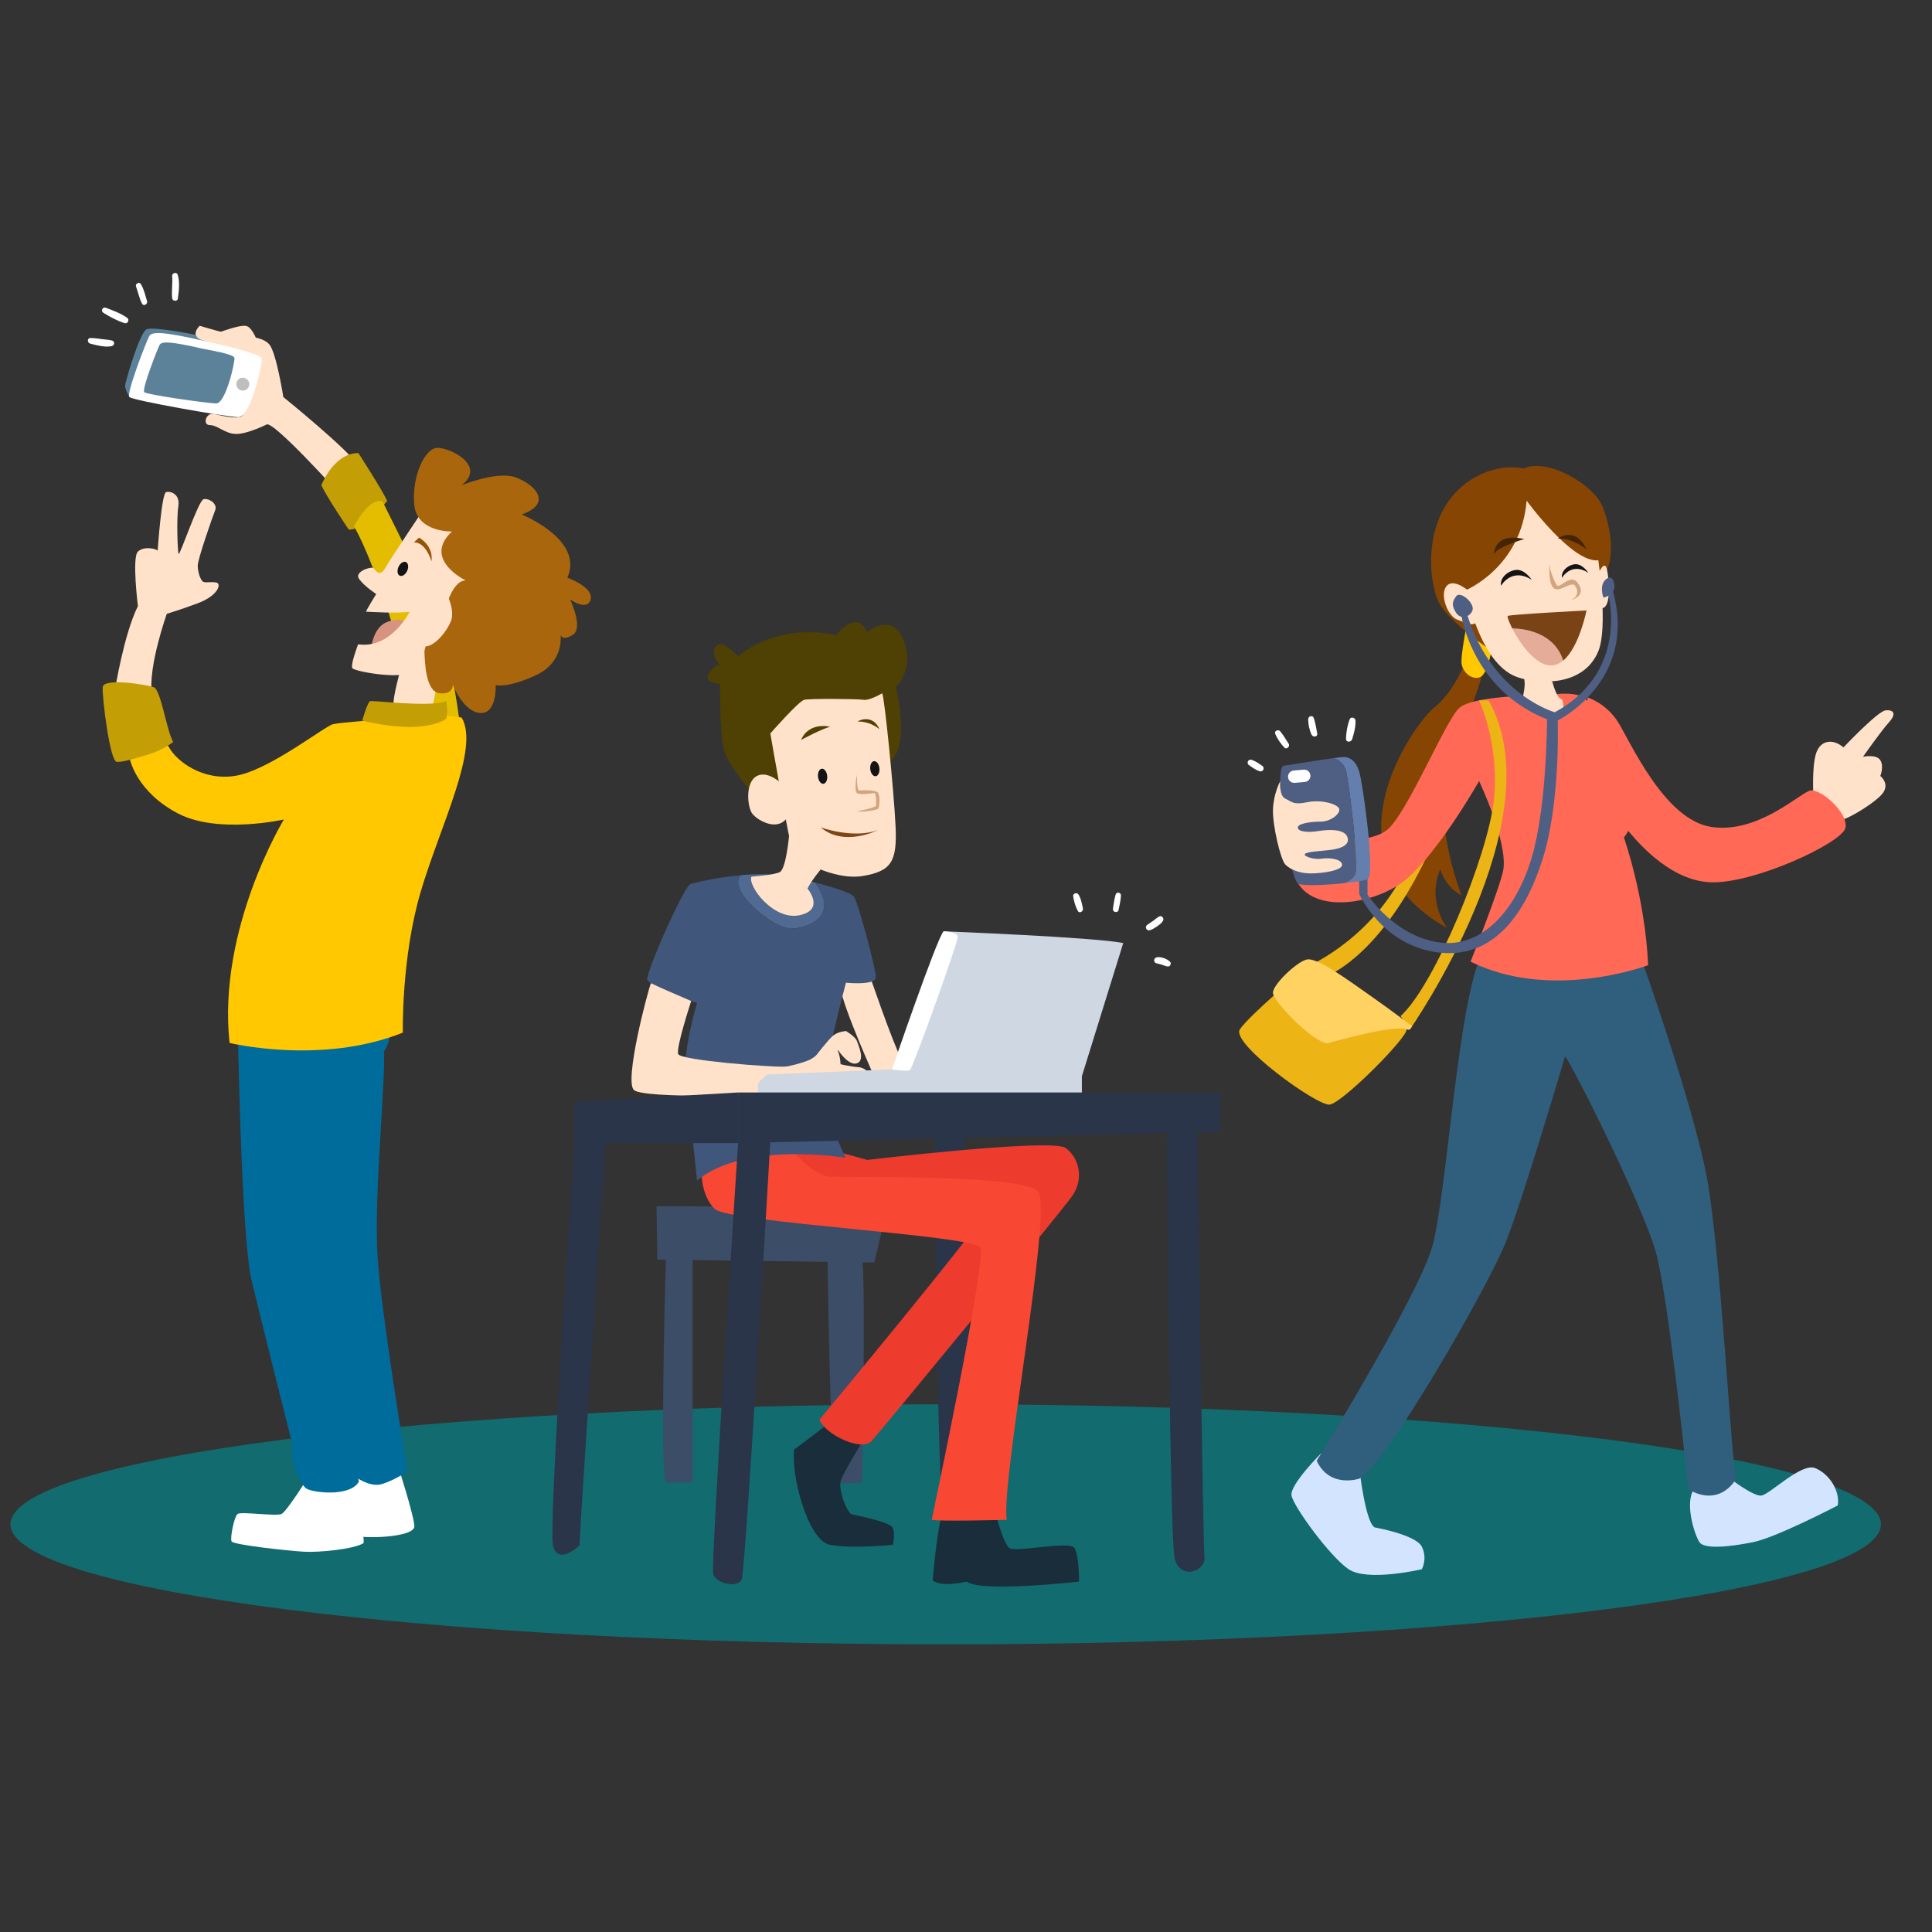 <?xml version="1.0" encoding="utf-8"?>
<!-- Generator: Adobe Illustrator 16.0.0, SVG Export Plug-In . SVG Version: 6.00 Build 0)  -->
<!DOCTYPE svg PUBLIC "-//W3C//DTD SVG 1.1//EN" "http://www.w3.org/Graphics/SVG/1.1/DTD/svg11.dtd">
<svg version="1.1" id="Layer_1" xmlns="http://www.w3.org/2000/svg" xmlns:xlink="http://www.w3.org/1999/xlink" x="0px" y="0px"
	 width="400px" height="400px" viewBox="0 0 400 400" enable-background="new 0 0 400 400" xml:space="preserve">
<rect x="0" y="0" width="400" height="400" fill="#333333" stroke="none"/>
<g>
	<defs>
		<rect id="SVGID_1_" x="-8.132" y="-6.36" width="411.132" height="409.36"/>
	</defs>
	<clipPath id="SVGID_2_">
		<use xlink:href="#SVGID_1_"  overflow="visible"/>
	</clipPath>
	<g opacity="0.7" clip-path="url(#SVGID_2_)">
		<g>
			<defs>
				<rect id="SVGID_3_" x="2.167" y="290.736" width="387.251" height="49.706"/>
			</defs>
			<clipPath id="SVGID_4_">
				<use xlink:href="#SVGID_3_"  overflow="visible"/>
			</clipPath>
			<path clip-path="url(#SVGID_4_)" fill="#038389" d="M389.418,315.589c0,13.727-86.689,24.854-193.625,24.854
				c-106.937,0-193.626-11.127-193.626-24.854s86.689-24.853,193.626-24.853C302.729,290.736,389.418,301.862,389.418,315.589"/>
		</g>
	</g>
	<path clip-path="url(#SVGID_2_)" fill="#FFFFFF" d="M82.402,303.492c0,0,3.213,9.953,3.392,12.441
		c0.178,2.489-11.068,2.666-12.139,1.956c-1.071-0.711-3.703-12.621-2.655-12.977C72.049,304.559,82.027,302.31,82.402,303.492"/>
	<path clip-path="url(#SVGID_2_)" fill="#006C9B" d="M72.049,304.559c0,0,3.927,3.732,7.14,2.666
		c3.213-1.066,5.177-2.666,5.177-2.666s-5.177-30.571-6.158-43.901c-0.982-13.331,2.064-39.79,1.16-44.785
		c-0.903-4.994-16.422,9.947-16.422,9.947S68.3,294.25,72.049,304.559"/>
	<path clip-path="url(#SVGID_2_)" fill="#FFFFFF" d="M63.837,305.803c0,0-4.463,7.109-5.534,7.643c-1.071,0.533-8.39-0.533-9.104,0
		s-1.606,4.978-1.25,5.688c0.357,0.71,11.781,1.955,14.995,2.132c3.213,0.178,10.354-0.532,12.317-1.777
		c0.357-0.889-1.786-12.441-2.499-13.686C72.049,304.559,64.373,303.492,63.837,305.803"/>
	<path clip-path="url(#SVGID_2_)" fill="#006C9B" d="M49.2,211.066c0,0,0.714,44.791,2.856,53.855
		c2.142,9.065,7.945,31.993,8.435,33.949c0,0-0.133,2.133,0,3.199c0.133,1.066,1.74,5.155,2.811,6.043
		c1.071,0.889,9.104,1.955,11.003-1.347c0,0-2.613-14.473-3.684-20.337c-1.071-5.866-5.891-46.391-4.463-59.366
		c0,0,9.818-6.398,12.496-8.531c2.678-2.133,2.321-6.932,2.321-7.466C80.974,210.533,49.2,211.066,49.2,211.066"/>
	<path clip-path="url(#SVGID_2_)" fill="#5C829A" d="M26.797,82.206c0,0-0.893-1.511-0.893-2.312c0-0.799,3.034-11.108,4.462-11.73
		c1.428-0.623,10.979,1.244,13.031,1.777s10.354,2.488,10.8,4.266S26.797,82.206,26.797,82.206"/>
	<path clip-path="url(#SVGID_2_)" fill="#FFE2C9" d="M54.026,72.794c0,0-1.339-4.784-2.945-5.28
		c-1.606-0.497-8.021,2.201-8.021,2.201S52.679,72.2,54.026,72.794"/>
	<path clip-path="url(#SVGID_2_)" fill="#FFE2C9" d="M55.188,87.893c0,0-3.935,1.955-6.256,1.955c-2.32,0-3.872-1.833-5.479-1.833
		s-0.802-2.667,0.805-2.312c1.606,0.356,4.585,1.062,5.656,0.559c1.071-0.502,4.105-9.745,3.927-11.522
		c-0.179-1.777-11.067-3.555-12.674-4.622c-1.607-1.066,0.178-2.666,0.178-2.666s5.891,1.778,7.498,1.956
		c1.606,0.177,5.534,0.177,6.962,1.955c1.427,1.777,2.856,10.842,2.856,10.842s13.834,11.198,15.485,14.22
		c1.651,3.021-4.239,5.411-4.239,5.411S56.534,87.005,55.188,87.893"/>
	<path clip-path="url(#SVGID_2_)" fill="#FFFFFF" d="M42.288,70.591c-8.45-1.944-10.85-1.982-11.386-1.005
		c-0.536,0.978-4.82,11.909-4.106,12.62c0.714,0.711,19.887,4.076,22.484,4.17c2.597,0.095,5.096-11.103,4.917-12.169
		S43.908,70.963,42.288,70.591"/>
	<path clip-path="url(#SVGID_2_)" fill="#5C829A" d="M41.878,72.179c-6.553-1.508-8.415-1.538-8.83-0.779
		c-0.416,0.758-3.738,9.235-3.184,9.787s12.844,2.272,14.858,2.345c2.014,0.073,3.952-8.611,3.813-9.438
		C48.398,73.268,43.134,72.468,41.878,72.179"/>
	<path clip-path="url(#SVGID_2_)" fill="#BEBEBE" d="M51.609,79.539c0,0.736-0.599,1.333-1.338,1.333
		c-0.74,0-1.339-0.597-1.339-1.333s0.599-1.333,1.339-1.333C51.01,78.206,51.609,78.803,51.609,79.539"/>
	<path clip-path="url(#SVGID_2_)" fill="#FFFFFF" d="M36.793,56.889c-0.2-0.652-1.198-0.402-1.147,0.252
		c0.119,1.538-0.153,3.078-0.004,4.606c0.063,0.653,1.093,0.733,1.181,0.055C37.03,60.195,37.277,58.464,36.793,56.889"/>
	<path clip-path="url(#SVGID_2_)" fill="#FFFFFF" d="M30.449,62.349c-0.374-1.2-0.629-2.445-1.285-3.533
		c-0.337-0.56-1.211-0.079-0.998,0.513c0.428,1.19,0.661,2.42,1.249,3.551C29.735,63.493,30.637,62.951,30.449,62.349"/>
	<path clip-path="url(#SVGID_2_)" fill="#FFFFFF" d="M26.366,65.827c-1.306-0.935-2.94-1.535-4.438-2.096
		c-0.71-0.266-1.139,0.649-0.506,1.044c1.358,0.849,2.886,1.668,4.423,2.138C26.437,67.095,26.857,66.178,26.366,65.827"/>
	<path clip-path="url(#SVGID_2_)" fill="#FFFFFF" d="M23.154,70.49c-0.689-0.167-1.421-0.187-2.124-0.29
		c-0.769-0.113-1.541-0.208-2.318-0.217c-0.699-0.009-0.658,1.002-0.054,1.156c1.343,0.342,3.055,0.816,4.441,0.531
		C23.748,71.536,23.841,70.657,23.154,70.49"/>
	<path clip-path="url(#SVGID_2_)" fill="#C39E05" d="M66.534,100.47c0,0,2.539-6.673,7.662-6.668c0,0,4.859,7.485,5.976,9.91
		c0,0-5.211,6.325-7.977,5.921C72.194,109.633,67.585,102.803,66.534,100.47"/>
	<path clip-path="url(#SVGID_2_)" fill="#E4BD00" d="M79.189,103.801c0,0,7.129,14.384,10.08,20.167
		c2.952,5.784,5.674,22.58,6.187,28.09c0.513,5.51-9.036,2.27-8.669,0c0.367-2.269-6.89-31.25-13.489-43.102
		C73.298,108.955,76.333,102.912,79.189,103.801"/>
	<path clip-path="url(#SVGID_2_)" fill="#FFE2C9" d="M82.849,138.823c0,0-1.606,5.992-1.339,6.924
		c0.268,0.934,7.486,2.685,7.76,1.876c0.273-0.809,0.942-5.208,1.478-6.674c0.536-1.467-1.538-6.154-2.911-6.476
		C86.463,134.15,82.849,138.823,82.849,138.823"/>
	<path clip-path="url(#SVGID_2_)" fill="#FFC800" d="M83.407,213.793c0,0-0.357-15.463,3.705-29.194
		c4.061-13.73,12.228-29.632,8.479-36.012c0,0-3.08-0.819-6.962,0c-3.882,0.819-10.978,0.502-10.978,0.502s-6.962,0.45-8.703,0.85
		c-1.74,0.4-13.12,9.465-20.082,10.665c-6.962,1.199-12.317-3.117-13.79-5.758s-8.167-2.351-8.435,0.104s2.008,9.253,10.309,13.519
		c8.301,4.267,21.823,1.2,21.823,1.2s-13.79,22.662-11.246,46.257C47.527,215.926,66.51,220.567,83.407,213.793"/>
	<path clip-path="url(#SVGID_2_)" fill="#C39E05" d="M74.994,149.183c0,0,1.071-3.732,1.606-3.999
		c0.536-0.267,12.318,1.333,15.798,0c0,0,0.401,2,0,3.599C92.399,148.783,88.249,152.382,74.994,149.183"/>
	<path clip-path="url(#SVGID_2_)" fill="#FFE2C9" d="M23.807,142.815c0,0,1.866-11.598,4.749-17.33c0,0-1.276-10.086,0-11.286
		c1.275-1.2,3.819-0.578,4.087-0.178c0,0,0.803-11.864,1.74-12.131c0.937-0.267,2.945,0.4,2.543,2.933
		c-0.401,2.533-0.163,9.331,0.052,9.864c0.216,0.533,4.099-11.064,5.169-11.331c1.071-0.267,2.946,0.933,2.41,2.266
		c-0.536,1.333-3.615,10.132-3.615,11.465s0.536,2.933,1.071,3.333c0.535,0.399,2.945-0.267,3.213,0.533
		c0.268,0.8-0.803,2.667-4.418,3.999c-3.615,1.333-6.273,2.133-6.273,2.133s-3.902,10.931-3.099,16.664
		C32.241,149.48,25.146,142.949,23.807,142.815"/>
	<path clip-path="url(#SVGID_2_)" fill="#C39E05" d="M30.5,156.279c-3.214,0.929-4.82,1.466-6.292,1.466
		c-1.473,0-3.08-13.464-2.946-15.464c0.134-2,9.104-0.533,10.577,0c1.473,0.534,2.678,9.065,4.017,11.331
		C35.856,153.612,33.735,155.345,30.5,156.279"/>
	<path clip-path="url(#SVGID_2_)" fill="#D89380" d="M76.762,134.806c0,0,0.282-4.644,3.11-5.911c2.827-1.267,4.522,0,4.522,0
		S79.646,135.489,76.762,134.806"/>
	<path clip-path="url(#SVGID_2_)" fill="#FFE2C9" d="M87.928,105.11c0,0-7.067,10.556-8.198,12.526c-1.131,1.97-1.979,0.422-2.403,0
		c-0.423-0.422-4.099,0.704-2.968,2.251c1.131,1.548,3.534,3.096,3.534,3.096s-1.837,2.956-2.12,3.659c0,0,6.926,0.422,9.046,0
		c0,0-3.822,7.741-10.674,6.755c0,0-1.622,4.223-1.198,4.927c0.424,0.703,9.47,2.251,11.449,0.985s4.806-6.615,8.057-11.681
		c3.251-5.067,6.926-4.504,6.079-9.852C97.681,112.429,92.027,101.732,87.928,105.11"/>
	<path clip-path="url(#SVGID_2_)" fill="#A9660C" d="M93.582,110.036c0,0-7.297,0.254-7.818-5.572
		c-0.521-5.827,2.164-11.598,4.708-11.739c2.544-0.141,10.375,3.661,5.089,7.741c0,0,7.208-2.956,11.025-1.689
		c3.816,1.267,8.198,5.348,1.413,7.741c0,0,13.004,5.207,9.471,13.089c0,0,5.512,1.97,4.806,4.503s-4.24,0-4.24,0
		s2.827,5.911,0.565,7.318c-2.261,1.408-2.544,0-2.544,0s0.848,5.609-5.088,8.364c-5.937,2.754-8.339,2.051-8.339,2.051
		s0.282,6.052-3.251,5.77c-3.533-0.281-5.654-5.91-5.654-5.91s0.282,2.111-2.686,1.83c-2.968-0.282-3.074-6.643-3.162-8.529
		s4.152-8.22,4.152-8.22s1.413-6.609,4.381-6.611C96.409,120.172,87.362,115.807,93.582,110.036"/>
	<path clip-path="url(#SVGID_2_)" fill="#FFE2C9" d="M89.624,120.172c1.411-0.435,5.088,5.345,3.675,8.582
		c-1.414,3.237-4.806,6.192-6.079,4.644c-1.271-1.548,0.283-2.815,1.697-4.785C90.331,126.643,87.787,120.738,89.624,120.172"/>
	<path clip-path="url(#SVGID_2_)" fill="#955508" d="M86.75,111.303c0,0,3.015,1.548,2.591,4.926c0,0-1.095-3.959-3.643-3.941
		L86.75,111.303z"/>
	<path clip-path="url(#SVGID_2_)" fill="#131416" d="M84.31,118.176c-0.348,0.782-1.035,1.237-1.535,1.016
		c-0.5-0.22-0.623-1.033-0.275-1.814c0.348-0.781,1.035-1.237,1.534-1.016C84.534,116.582,84.657,117.394,84.31,118.176"/>
	<path clip-path="url(#SVGID_2_)" fill="#2A3549" d="M199.773,229.275c0,0,1.155,77.871,1.482,80.456
		c0.326,2.585-5.232,4.38-6.211,0c-0.979-4.381-1.631-80.456-1.631-80.456H199.773z"/>
	<path clip-path="url(#SVGID_2_)" fill="#3C4D68" d="M137.861,260.194c0,0-1.298,45.371,0,46.748h5.539v-46.748
		C143.399,257.949,137.912,258.306,137.861,260.194"/>
	<path clip-path="url(#SVGID_2_)" fill="#3C4D68" d="M171.317,259.414c0,0,0.583,47.217,1.837,47.539c1.252,0.321,5.334,0,5.334,0
		s0.81-42.178,0-46.154S171.317,259.414,171.317,259.414"/>
	<path clip-path="url(#SVGID_2_)" fill="#3C4D68" d="M183.058,252.816l-2.049,8.569l-44.912-0.594l-0.175-11.042
		C135.922,249.75,171.576,249.337,183.058,252.816"/>
	<path clip-path="url(#SVGID_2_)" fill="#FFFFFF" d="M148.277,200.004c0,0-3.789,5.823-3.955,7.673
		C144.322,207.677,147.788,202.439,148.277,200.004"/>
	<path clip-path="url(#SVGID_2_)" fill="#192E3A" d="M178.642,298.354c0,0-3.919,6.305-4.551,8.154
		c-0.632,1.851,1.295,6.752,2.275,7.01c0.98,0.258,7.977,1.547,8.495,2.838c0.518,1.289,0,3.476,0,3.476s-8.464,0.896-13.042,0
		c-4.577-0.896-8.119-14.569-7.384-19.729c0,0,6.262-4.644,7.384-5.676C172.942,293.395,178.642,298.354,178.642,298.354"/>
	<path clip-path="url(#SVGID_2_)" fill="#ED3B2E" d="M179.519,240.154c0,0,38.249-4.55,41.099-2.486
		c2.85,2.064,3.887,6.449,1.295,10.062c-2.591,3.612-39.384,48.36-41.457,50.624c-2.073,2.264-9.654-1.348-10.787-4.443
		c0,0,34.106-41.021,35.402-44.375c0,0-31.82-0.104-35.402-4.661c-3.582-4.556-8.905-5.659-6.055-7.206
		C166.464,236.12,179.519,240.154,179.519,240.154"/>
	<path clip-path="url(#SVGID_2_)" fill="#192E3A" d="M206.107,313.26c0,0,1.555,6.191,2.851,7.223
		c1.296,1.033,12.438-1.547,13.474,0c1.036,1.549,0.966,6.967,0.966,6.967s-20.398,2.321-23.249,0c0,0-5.284,1.29-7.047-0.258
		c0,0,1.086-13.66,2.642-15.473C197.298,309.905,206.107,313.26,206.107,313.26"/>
	<path clip-path="url(#SVGID_2_)" fill="#F84834" d="M163.614,237.668c0,0,4.491,5.676,8.205,5.934
		c3.714,0.258,39.988-0.516,43.099,3.096c3.109,3.612-7.773,60.336-6.478,67.964c0,0-13.733,0.371-15.547,0
		c0,0,11.4-53.773,10.104-56.354c-1.295-2.581-52.189-5.178-55.039-8.015c-2.85-2.839-3.109-7.998-2.332-10.836
		C146.404,236.619,163.614,237.668,163.614,237.668"/>
	<path clip-path="url(#SVGID_2_)" fill="#4F4003" d="M155.413,163.832c0,0-4.73-5.521-5.545-8.607
		c-0.815-3.085-0.815-13.641-0.815-13.641s-1.958,0.004-2.446-0.972c-0.49-0.977,1.468-3.207,2.446-2.823
		c0,0-2.12-2.353-0.816-3.988c1.305-1.636,4.566,2.099,4.566,2.099s7.666-7.146,20.387-4.385c0,0,4.078-5.653,6.361-0.634
		c0,0,5.056-4.4,7.502,1.608c2.447,6.009-1.581,9.744-1.581,9.744s3.035,11.911-1.118,15.374
		C180.203,161.07,161.447,165.13,155.413,163.832"/>
	<path clip-path="url(#SVGID_2_)" fill="#FFE2C9" d="M159.49,151.85c0,0,4.077,23.674,4.729,24.811
		c0.653,1.136,8.318,5.684,14.352,4.709c6.035-0.974,7.176-3.085,6.851-10.23c-0.327-7.146-2.284-26.795-2.773-27.607
		c0,0-2.609,1.565-3.914,1.352c-1.305-0.214-11.091-0.273-12.232,0S159.49,151.85,159.49,151.85"/>
	<path clip-path="url(#SVGID_2_)" fill="#FFE2C9" d="M164.073,164.643c0,0-3.588-4.872-6.688-4.222
		c-3.098,0.649-2.773,6.009-1.794,7.795C156.57,170.002,163.91,174.225,164.073,164.643"/>
	<path clip-path="url(#SVGID_2_)" fill="#D2A580" d="M177.431,160.361c0,0-0.083,3.389,0.489,3.309
		c0.571-0.082,3.343-0.154,3.833,0.41c0.489,0.563,0.407,3.162,0,3.405c-0.408,0.244-2.944,0.731-4.326,0.488
		c0,0,3.836-0.731,3.918-1.137c0.082-0.406,0.082-2.672-0.326-2.635c-0.408,0.037-3.025,0.45-3.592,0
		C176.859,163.75,177.267,160.952,177.431,160.361"/>
	<path clip-path="url(#SVGID_2_)" fill="#7F4516" d="M169.927,171.301c0,0,6.688,2.436,11.825,0.568
		C181.752,171.87,174.74,175.442,169.927,171.301"/>
	<path clip-path="url(#SVGID_2_)" fill="#131416" d="M171.26,160.613c0.092,0.862-0.257,1.605-0.78,1.662
		c-0.524,0.055-1.023-0.598-1.117-1.46c-0.092-0.861,0.257-1.605,0.781-1.661C170.667,159.098,171.167,159.751,171.26,160.613"/>
	<path clip-path="url(#SVGID_2_)" fill="#131416" d="M182.075,159.049c0.092,0.862-0.257,1.605-0.78,1.662
		c-0.524,0.056-1.023-0.598-1.116-1.459c-0.093-0.862,0.256-1.606,0.78-1.662C181.482,157.534,181.981,158.188,182.075,159.049"/>
	<path clip-path="url(#SVGID_2_)" fill="#4F4003" d="M171.804,150.515c0.289-0.051-4.262-1.222-5.953,2.679
		C165.851,153.194,170.417,150.758,171.804,150.515"/>
	<path clip-path="url(#SVGID_2_)" fill="#4F4003" d="M177.593,149.378c-0.245,0,3.053-1.802,4.496,1.624
		C182.089,151.002,180.448,149.378,177.593,149.378"/>
	<path clip-path="url(#SVGID_2_)" fill="#FFE2C9" d="M179.819,201.249c0,0,4.788,14.168,6.989,18.458
		c2.201,4.29-5.464,3.975-5.464,3.975s-6.896-15.274-7.322-19.172C173.598,200.613,177.967,195.917,179.819,201.249"/>
	<path clip-path="url(#SVGID_2_)" fill="#506A91" d="M153.415,184.658c1.346,2.558,7.339,8.039,11.131,7.551
		c3.792-0.486,8.925-2.896,4.208-9.5c-1.729-0.439-3.579-0.856-5.391-1.204c-3.229-0.618-6.782-0.592-10.011-0.306
		C153.103,181.43,152.248,182.44,153.415,184.658"/>
	<path clip-path="url(#SVGID_2_)" fill="#40567A" d="M176.778,185.591c-0.573-0.684-3.958-1.847-8.025-2.881
		c4.717,6.603-0.416,9.012-4.208,9.499c-3.792,0.488-9.785-4.993-11.131-7.551c-1.167-2.216-0.312-3.228-0.063-3.458
		c-5.743,0.509-10.456,1.84-10.456,1.84c-1.63,1.167-9.546,19.089-8.848,19.927c1.386,1.665,10.274,4.709,10.274,4.709
		s-3.18,10.205-2.283,16.011c0.373,2.413,2.283,20.756,2.283,20.756c9.786-8.282,30.755-4.732,30.755-4.732
		s-4.196-9.142-4.742-12.551c-0.545-3.411,4.811-23.705,4.811-23.705s6.198,0.65,6.198-1.136
		C181.344,200.531,177.593,186.566,176.778,185.591"/>
	<path clip-path="url(#SVGID_2_)" fill="#FFE2C9" d="M171.232,178.447c0,0-3.04,3.41-4.047,5.521c0,0,3.721,4.385-1.661,5.521
		c-5.382,1.137-10.764-6.061-9.949-7.983c0,0,4.567-0.299,5.871-0.948c1.305-0.65,1.916-7.471,1.916-7.471
		S168.787,170.49,171.232,178.447"/>
	<path clip-path="url(#SVGID_2_)" fill="#FFE2C9" d="M143.109,207.247c0,0-3.19,9.687-2.7,10.985
		c0.488,1.299,19.245,2.76,22.18,2.599c2.936-0.163,2.446,4.709-0.653,5.357c-3.098,0.65-28.541,1.3-30.661-0.486
		c-2.121-1.786,2.839-20.512,3.492-22.136C137.933,205.05,138.848,205.398,143.109,207.247"/>
	<path clip-path="url(#SVGID_2_)" fill="#FFE2C9" d="M168.794,218.743c0,0,2.646-3.451,3.687-4.324
		c1.042-0.872,2.673-0.953,2.673-0.953s1.957,1.137,2.283,2.111c0.327,0.975,1.712,3.926,0,4.561
		c-1.712,0.636-3.903-2.693-3.903-2.693s-1.609,0.879-2.115,1.698C170.915,219.962,168.794,218.743,168.794,218.743"/>
	<path clip-path="url(#SVGID_2_)" fill="#FFE2C9" d="M161.825,222.335c0,0,7.926-3.391,10.06-2.628s4.648,1.15,5.994,1.259
		s2.284,1.561,2.533,1.369C180.661,222.145,164.486,224.937,161.825,222.335"/>
	<path clip-path="url(#SVGID_2_)" fill="#FFE2C9" d="M162.589,220.83c0.478,0.022,4.159-0.893,5.3-1.543
		c1.142-0.649,3.823-3.097,4.567-2.841c0.743,0.255,1.386,1.461,1.549,3.491c0.163,2.029-0.816,3.248-2.202,2.761
		c-1.387-0.487-1.142-2.111-1.142-2.111s-4.812,2.488-6.442,2.218C162.589,222.535,162.589,220.83,162.589,220.83"/>
	<path clip-path="url(#SVGID_2_)" fill="#CFD7E2" d="M156.962,226.86c0,0-0.163-1.889,0-2.457s1.876-1.949,1.876-1.949
		s22.506-0.894,25.85-1.056c0,0,9.215-27.119,10.683-28.581c0,0,31.313,1.218,37.185,2.436l-8.563,27.571v4.035
		c0,0-38.246,0.67-41.018,0H156.962z"/>
	<path clip-path="url(#SVGID_2_)" fill="#FFFFFF" d="M195.371,192.818c0,0,2.813,0.123,2.935,1.098
		c0.123,0.973-9.296,27.204-9.908,27.607c-0.611,0.404-3.71-0.124-3.71-0.124S194.025,194.401,195.371,192.818"/>
	<path clip-path="url(#SVGID_2_)" fill="#FFFFFF" d="M224.209,188.052c-0.228-0.966-0.382-2.014-0.927-2.866
		c-0.313-0.492-1.195-0.205-1.095,0.394c0.173,1.035,0.455,2.094,0.962,3.016C223.506,189.242,224.35,188.654,224.209,188.052"/>
	<path clip-path="url(#SVGID_2_)" fill="#FFFFFF" d="M230.965,185.254c-0.262,0.943-0.413,1.926-0.544,2.894
		c-0.102,0.758,1.023,0.971,1.177,0.215c0.196-0.957,0.422-1.928,0.485-2.905C232.129,184.735,231.163,184.542,230.965,185.254"/>
	<path clip-path="url(#SVGID_2_)" fill="#FFFFFF" d="M240.051,189.729c-0.468,0.207-0.849,0.588-1.262,0.886
		c-0.42,0.303-0.866,0.571-1.282,0.881c-0.573,0.428-0.113,1.307,0.568,1.096c0.496-0.154,0.961-0.436,1.387-0.73
		c0.488-0.339,1.09-0.746,1.35-1.294C241.028,190.11,240.561,189.504,240.051,189.729"/>
	<path clip-path="url(#SVGID_2_)" fill="#FFFFFF" d="M242.189,199.064c-0.639-0.58-1.804-1.013-2.67-0.864
		c-0.704,0.121-0.778,1.086-0.059,1.254c0.359,0.084,0.716,0.153,1.066,0.27c0.388,0.129,0.763,0.299,1.168,0.371
		C242.288,200.199,242.623,199.458,242.189,199.064"/>
	<path clip-path="url(#SVGID_2_)" fill="#2A3549" d="M247.887,231.424c0,0,1.155,88.059,1.481,90.981
		c0.326,2.924-5.232,4.953-6.212,0c-0.978-4.952-1.63-90.981-1.63-90.981H247.887z"/>
	<polygon clip-path="url(#SVGID_2_)" fill="#2A3549" points="118.88,228.138 152.816,226.184 152.816,236.664 118.88,236.664 	"/>
	<polygon clip-path="url(#SVGID_2_)" fill="#2A3549" points="252.616,226.185 152.816,226.185 152.816,236.664 252.616,234.309 	"/>
	<path clip-path="url(#SVGID_2_)" fill="#2A3549" d="M125.582,234.228c0,0-5.603,82.857-5.603,85.742c0,0-4.509,4.304-5.487,0
		c-0.979-4.303,4.58-85.742,4.58-85.742H125.582z"/>
	<path clip-path="url(#SVGID_2_)" fill="#2A3549" d="M152.816,236.664c0,0-5.712,87.284-5.147,89.232
		c0.567,1.949,5.06,3.024,5.891,1.076c0.831-1.95,5.93-90.816,5.93-90.816L152.816,236.664z"/>
	<path clip-path="url(#SVGID_2_)" fill="#864503" d="M303.513,136.759c0,0-2.398,6.438-6.561,9.726
		c-4.163,3.29-23.979,30.688,2.688,45.67c0,0-4.282-5.356-1.468-12.176c0,0,1.086,3.791,4.406,5.358c0,0-4.341-11.205-3.64-20.096
		c0.701-8.891,7.454-21.163,8.126-26.974C307.736,132.458,304.438,136.29,303.513,136.759"/>
	<path clip-path="url(#SVGID_2_)" fill="#FFC800" d="M303.513,130.094c0,0-1.036,5.552-0.927,7.135c0.11,1.583,1.7,3.49,3.648,3.045
		c1.949-0.445,2.701-6.577,3.068-8.039C309.669,130.774,304.695,128.928,303.513,130.094"/>
	<path clip-path="url(#SVGID_2_)" fill="#D2E4FF" d="M358.23,306.142c0,0,4.647,3.59,6.36,3.507
		c1.713-0.082,8.318-6.903,11.253-5.685c2.937,1.218,5.139,4.725,4.649,7.721c0,0-12.722,6.65-17.615,7.625
		c-4.893,0.975-10.029,1.462-11.009,0c-0.978-1.462-2.898-7.36-1.448-10.501C351.869,305.669,358.23,306.142,358.23,306.142"/>
	<path clip-path="url(#SVGID_2_)" fill="#D2E4FF" d="M281.413,303.818c0,0,1.224,11.269,3.181,12.406c0,0,8.563,1.52,9.785,4.007
		c1.224,2.488,0,4.66,0,4.66s-11.253,2.659-15.167,0c-3.915-2.659-11.393-12.968-11.813-15.243c-0.42-2.274,6.186-8.808,6.186-8.808
		L281.413,303.818z"/>
	<path clip-path="url(#SVGID_2_)" fill="#2F5F7C" d="M339.638,197.952c0,0,10.764,30.225,13.7,45.586
		c2.936,15.362,5.138,59.911,6.116,62.604c0,0-3.181,6.104-9.909,2.207c0,0-4.035-39.532-6.728-49.118
		c-2.69-9.587-16.583-37.432-18.784-40.538c0,0-8.614,29.246-12.284,38.503s-24.953,46.254-30.336,48.946
		c0,0-6.116,2.077-8.807-3.704c0,0,21.039-34.037,23.975-44.512c2.936-10.474,5.374-51.917,10.377-60.591
		C311.961,188.66,332.054,192.297,339.638,197.952"/>
	<path clip-path="url(#SVGID_2_)" fill="#FFE2C9" d="M375.437,164.625c0,0-0.318-5.512,0.497-8.435
		c0.815-2.922,3.456-3.398,5.739-1.45c0,0,7.104-7.527,8.736-7.675c1.631-0.149,2.316,0.674,0.686,2.473
		c-1.631,1.799-5.383,7.145-5.383,7.145s2.769-0.598,3.583,0.701c0.815,1.299,0.004,3.27,0.004,3.27s2.284,1.771,0.164,3.971
		c-2.12,2.201-7.829,5.536-8.807,5.167C379.678,169.423,375.437,164.625,375.437,164.625"/>
	<path clip-path="url(#SVGID_2_)" fill="#FF6955" d="M328.7,144.419c0,0,3.744,1.092,6.24,4.989
		c2.496,3.898,9.59,20.34,19.376,21.801c9.786,1.461,18.471-7.186,20.55-7.551s7.828,4.595,7.217,7.718
		c-0.612,3.122-19.205,11.77-28.134,11.282c-8.929-0.487-15.901-9.5-17.614-11.571C334.622,169.018,327.913,150.391,328.7,144.419"
		/>
	<path clip-path="url(#SVGID_2_)" fill="#EDB415" d="M296.854,173.97c0,0-7.707,19.974-20.749,27.444c0,0-3.87-0.325-4.785-1.624
		c0,0,13.437-5.918,20.123-20.737C298.131,164.236,296.854,173.97,296.854,173.97"/>
	<path clip-path="url(#SVGID_2_)" fill="#FF6955" d="M320.764,143.887c0,0,6.945-1.272,8.081,1.651
		c1.135,2.923,3.098,11.125,4.688,12.708c1.59,1.583,7.328,9.418,2.68,15.141c0,0,4.401,12.401,5.015,26.443
		c0,0-19.97,7.579-36.761-0.73c0,0,6.321-15.932,6.792-19.121c0.864-5.847-5.024-18.27-5.024-18.27s-9.454,16.638-16.381,21.314
		c-6.928,4.676-20.061,6.333-22.141-2.68c-2.078-9.012,6.851-6.69,6.851-6.69s8.439,1.218,12.477-1.713
		c4.036-2.931,12.232-22.775,15.045-25.333C304.898,144.05,317.293,143.979,320.764,143.887"/>
	<path clip-path="url(#SVGID_2_)" fill="#EDB415" d="M270.078,200.602c0,0-11.416,9.582-13.373,12.504
		c-1.958,2.923,15.983,15.914,18.592,15.589c2.61-0.324,16.166-13.895,15.917-15.589S273.401,200.029,270.078,200.602"/>
	<path clip-path="url(#SVGID_2_)" fill="#EDB415" d="M306.234,145.001c0,0,4.291,9.157,3.068,20.605
		c-1.224,11.449-12.232,38.368-19.327,44.76l1.958,2.739c0,0,30.285-43.403,16.243-68.105H306.234z"/>
	<path clip-path="url(#SVGID_2_)" fill="#FFD261" d="M292.364,212.472c0,0-4.04-3.101-8.679-6.349
		c-4.637-3.247-10.997-7.957-13.118-7.47c-2.12,0.487-7.025,5.177-7.019,6.892c0.006,1.715,8.161,10.16,11.26,10.483
		c0,0,7.887-2.288,12.721-2.922C292.364,212.472,291.326,214.053,292.364,212.472"/>
	<path clip-path="url(#SVGID_2_)" fill="#FFE2C9" d="M321.435,141.257c0,0,0.838,3.401,1.938,3.523c0,0,1.141,2.436-0.968,3.288
		c-2.109,0.853-7.383-2.773-7.211-3.405c0.174-0.633,0.673-2.748,0.388-4.056S319.624,138.953,321.435,141.257"/>
	<path clip-path="url(#SVGID_2_)" fill="#864503" d="M315.418,96.997c4.894-2.273,14.555,3.248,16.411,7.957
		c1.855,4.71,2.819,11.762-0.435,15.056c-3.255,3.294-23.737,13.924-23.737,13.924s-8.345-5.753-9.975-9.655
		c-1.632-3.902-2.488-12.342,1.264-19C302.696,98.621,310.036,95.86,315.418,96.997"/>
	<path clip-path="url(#SVGID_2_)" fill="#FFE2C9" d="M330.912,115.997c0,0,2.063,13.866,0,18.837
		c-3.099,7.47-12.589,6.82-16.775,5.357c-6.914-2.418-9.972-14.451-10.624-18.023c0,0,11.416-4.71,12.559-18.513
		C316.071,103.655,325.53,116.646,330.912,115.997"/>
	<path clip-path="url(#SVGID_2_)" fill="#D2A580" d="M320.801,116.809c0,0-0.326,4.222,0.978,5.034
		c1.306,0.813,3.594-1.61,4.323-0.568c0.729,1.042,0.651,2.355-0.979,3.004c0,0,3.741-0.815,1.42-3.735
		c-1.42-1.787-3.621,1.38-4.192,0.65C321.778,120.462,320.801,117.864,320.801,116.809"/>
	<path clip-path="url(#SVGID_2_)" fill="#E4AC99" d="M323.648,136.759c-0.658,0.55-1.389,0.917-2.195,0.998
		c-3.381,0.337-6.761-4.52-8.366-7.663C315.835,130.167,321.778,131.011,323.648,136.759"/>
	<path clip-path="url(#SVGID_2_)" fill="#7A4316" d="M312.157,127.526c0.489-0.325,16.309-1.137,16.309-1.137
		s-1.479,7.583-4.816,10.37c-1.871-5.749-7.813-6.592-10.563-6.665C312.369,128.689,312.006,127.626,312.157,127.526"/>
	<path clip-path="url(#SVGID_2_)" fill="#131416" d="M317.131,120.056c0,0-1.55-2.436-3.507-2.03s-3.099,1.949-2.854,3.248
		C310.771,121.274,312.972,117.377,317.131,120.056"/>
	<path clip-path="url(#SVGID_2_)" fill="#131416" d="M328.844,118.585c0,0-1.326-2.085-3.001-1.737
		c-1.676,0.348-2.652,1.667-2.443,2.78C323.399,119.627,325.284,116.291,328.844,118.585"/>
	<path clip-path="url(#SVGID_2_)" fill="#442405" d="M315.581,111.612c0,0-5.364,1.487-6.278,3.085
		C309.303,114.697,309.321,110.12,315.581,111.612"/>
	<path clip-path="url(#SVGID_2_)" fill="#442405" d="M322.513,111.5c0,0,3.595-2.72,5.953,2.223
		C328.466,113.723,325.49,111.313,322.513,111.5"/>
	<path clip-path="url(#SVGID_2_)" fill="#FFE2C9" d="M304.05,122.333c0,0-3.099-2.722-4.557-0.999
		c-1.458,1.724,0.183,6.261,2.278,6.987c2.096,0.726,3.384,1.633,4.29,0C306.966,126.688,304.05,122.333,304.05,122.333"/>
	<path clip-path="url(#SVGID_2_)" fill="#FFE2C9" d="M331.199,118.218c0,0,1.094-2.313,1.524-0.237
		c0.432,2.076,0.898,7.55-0.926,7.919C329.975,126.268,331.199,118.218,331.199,118.218"/>
	<path clip-path="url(#SVGID_2_)" fill="#4E5F83" d="M301.474,123.466c0.84-1.253,3.941,1.461,3.378,2.923
		c-0.564,1.462-2.442,1.924-3.378,0.487C300.251,124.999,300.984,124.197,301.474,123.466"/>
	<path clip-path="url(#SVGID_2_)" fill="#4E5F83" d="M332.974,119.627c0,0,1.159-0.424,1.282,1.646
		c0.122,2.071-2.299,2.436-2.299,2.436S330.835,120.66,332.974,119.627"/>
	<path clip-path="url(#SVGID_2_)" fill="#4E5F83" d="M302.586,127.526c0,0,2.279,15.306,17.709,21.396
		c0,0,0.017,17.903-3.164,28.621c-3.181,10.718-10.274,19-19.448,17.538c-9.175-1.461-14.557-9.865-14.557-9.865v-3.167h-1.713
		v3.045c0,0,4.648,10.475,16.024,12.058c11.375,1.583,18.103-7.308,21.896-19.122c3.791-11.813,3.18-28.865,3.18-28.865
		s16.547-8.151,11.454-26.668c0,0-1.248-1.026-0.907,0.825c0.34,1.85,3.397,16.221-11.158,24.138c0,0-12.86-3.572-18.051-19.933
		C303.851,127.526,302.721,124.887,302.586,127.526"/>
	<path clip-path="url(#SVGID_2_)" fill="#647FAD" d="M280.68,180.953c0.687-1.699-1.305-18.351-1.957-21.18
		c-0.407-1.763-1.699-2.504-2.616-2.813c1.245-0.162,2.168-0.251,2.452-0.203c0.979,0.162,2.121,0.675,2.854,3.017
		c0.734,2.342,3.426,21.585,1.713,22.275c-0.636,0.256-2.518,0.555-4.727,0.791C279.264,182.485,280.304,181.883,280.68,180.953"/>
	<path clip-path="url(#SVGID_2_)" fill="#4E5F83" d="M265.789,158.542c2.313-0.358,7.277-1.188,10.317-1.583
		c0.917,0.309,2.209,1.051,2.616,2.813c0.652,2.829,2.644,19.481,1.957,21.18c-0.376,0.93-1.416,1.532-2.28,1.887
		c-3.743,0.402-8.426,0.626-9.582,0.159C266.98,182.258,263.569,158.887,265.789,158.542"/>
	<path clip-path="url(#SVGID_2_)" fill="#FFFFFF" d="M266.677,160.914c0.061,0.704,0.684,1.225,1.391,1.164l2.071-0.179
		c0.707-0.062,1.229-0.681,1.169-1.384c-0.063-0.704-0.685-1.225-1.392-1.165l-2.071,0.179
		C267.139,159.59,266.615,160.21,266.677,160.914"/>
	<path clip-path="url(#SVGID_2_)" fill="#FFFFFF" d="M280.633,149.141c-0.04-0.597-0.971-0.813-1.199-0.219
		c-0.474,1.233-0.754,2.762-0.745,4.082c0.004,0.773,1.057,0.677,1.251,0.058C280.318,151.862,280.719,150.404,280.633,149.141"/>
	<path clip-path="url(#SVGID_2_)" fill="#FFFFFF" d="M271.998,148.652c-0.229-0.67-1.156-0.392-1.154,0.255
		c0.004,1.069,0.253,2.256,0.715,3.222c0.271,0.567,1.292,0.459,1.162-0.256C272.529,150.809,272.348,149.676,271.998,148.652"/>
	<path clip-path="url(#SVGID_2_)" fill="#FFFFFF" d="M266.796,153.971c-0.568-0.839-1.079-1.77-1.725-2.55
		c-0.404-0.489-1.312-0.12-1.041,0.534c0.426,1.026,1.124,2.001,1.875,2.814C266.381,155.286,267.167,154.52,266.796,153.971"/>
	<path clip-path="url(#SVGID_2_)" fill="#FFFFFF" d="M261.397,158.614c-0.688-0.485-1.388-1.007-2.195-1.275
		c-0.269-0.089-0.542-0.076-0.74,0.153c-0.207,0.239-0.207,0.673,0.066,0.871c0.682,0.495,1.383,1.011,2.187,1.29
		c0.271,0.094,0.551,0.074,0.75-0.156C261.673,159.257,261.678,158.811,261.397,158.614"/>
	<path clip-path="url(#SVGID_2_)" fill="#FFE2C9" d="M265.063,161.709c0,0-0.286,3.045,1.06,3.653
		c1.346,0.609,1.59,1.34,4.525,0.731c2.937-0.609,6.239,0.365,6.606,1.34c0.366,0.974-1.713,2.673-3.792,2.676
		c-2.08,0.003-4.771,0.369-4.771,1.221s2.018,1.096,4.251,0.73c2.232-0.365,5.413-0.442,6.024,1.24
		c0.611,1.684-1.468,2.414-3.425,2.658c-1.957,0.243-5.015,0.365-5.382,0.852s1.957,1.218,3.425,0.974s4.159,0,4.281,1.218
		c0.122,1.218-4.037,1.827-6.483,1.827s-4.281-0.852-5.26-1.827s-2.691-8.161-2.568-11.449
		C263.677,164.267,265.063,161.709,265.063,161.709"/>
</g>
</svg>
